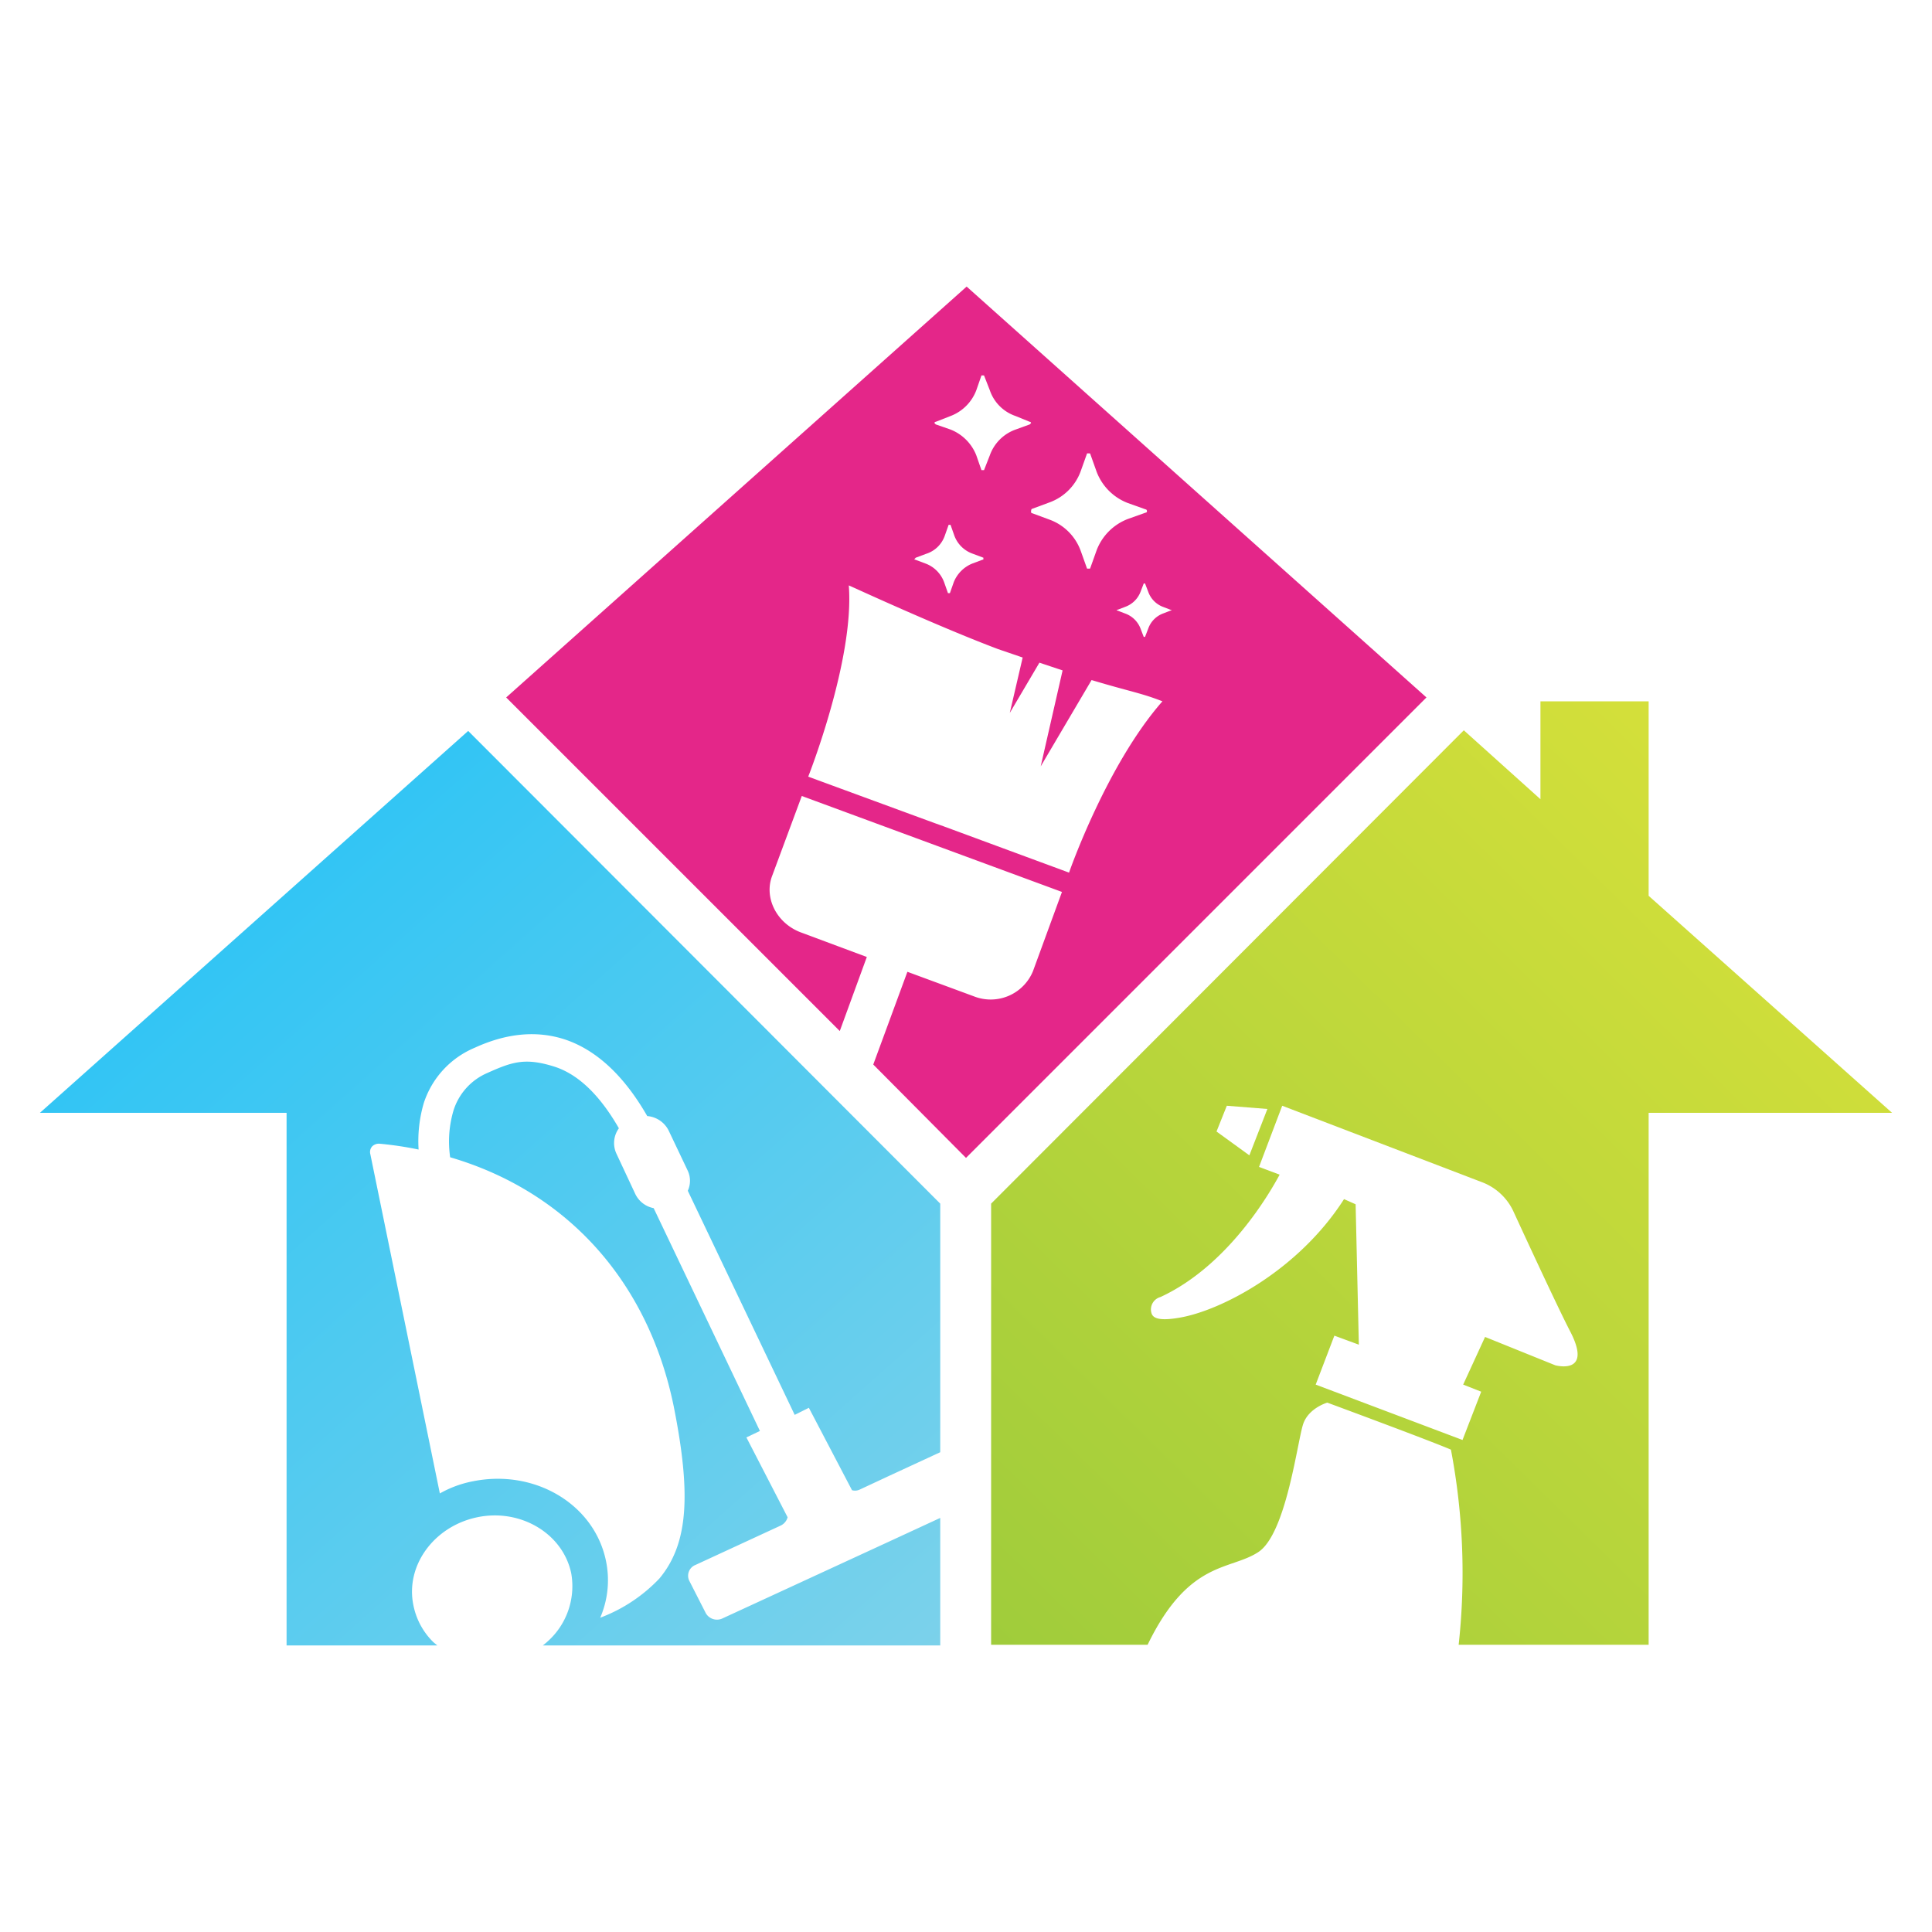 <svg id="Layer_1" data-name="Layer 1" xmlns="http://www.w3.org/2000/svg" xmlns:xlink="http://www.w3.org/1999/xlink" viewBox="0 0 300 300">
  <defs>
    <style>
      .cls-1 {
        fill: url(#linear-gradient);
      }

      .cls-2 {
        fill: url(#linear-gradient-2);
      }

      .cls-3 {
        fill: none;
      }

      .cls-4 {
        fill: #e42689;
      }
    </style>
    <linearGradient id="linear-gradient" x1="138.66" y1="270.03" x2="30.82" y2="148.71" gradientUnits="userSpaceOnUse">
      <stop offset="0" stop-color="#7ed2ea"/>
      <stop offset="1" stop-color="#32c5f4"/>
    </linearGradient>
    <linearGradient id="linear-gradient-2" x1="161.42" y1="265.44" x2="323.69" y2="100.37" gradientUnits="userSpaceOnUse">
      <stop offset="0" stop-color="#9fcc3b"/>
      <stop offset="1" stop-color="#e4e53a"/>
    </linearGradient>
  </defs>
  <title>1-04</title>
  <g>
    <path class="cls-1" d="M112.2,251.3a2,2,0,0,1-2.6-.8l-2.6-5.1a1.8,1.8,0,0,1,1-2.4l13.2-6.1a2,2,0,0,0,1.1-1.3l-6.4-12.4,2.1-1-16.5-34.6a4,4,0,0,1-2.9-2.3l-2.9-6.2a3.9,3.9,0,0,1,.4-3.9c-2.3-4-5.6-8.2-10.1-9.6s-6.5-.7-10.3,1a9.4,9.4,0,0,0-5.3,5.9,17,17,0,0,0-.5,7.2c18.1,5.3,30.7,19.2,34.7,38.6,2.8,14,2.2,21.5-2.2,26.8a24.6,24.6,0,0,1-9.2,6.1,14.7,14.7,0,0,0,.9-8.8c-1.8-8.8-11-14.3-20.6-12.4a16.9,16.9,0,0,0-5.2,1.9L57.5,179.2a1.3,1.3,0,0,1,.3-1.2,1.5,1.5,0,0,1,1.2-.4,54,54,0,0,1,6,.9,21,21,0,0,1,.8-7.2,14,14,0,0,1,7.9-8.6c5-2.3,9.7-2.7,14-1.3,6,2,10.1,7.2,12.8,11.9a4.1,4.1,0,0,1,3.4,2.4l2.9,6.1a3.7,3.7,0,0,1,0,3.1l16.6,34.8,2.2-1.1,6.7,12.8a1.7,1.7,0,0,0,1.2-.1l4.5-2.1,8-3.7V186.9L72.7,113.5,6.2,172.8H44.5v82.7H67.9l-.6-.5a11,11,0,0,1-3.1-5.7c-1.3-6.2,3.2-12.3,9.9-13.7s13.3,2.5,14.6,8.7A11.5,11.5,0,0,1,84.9,255l-.6.5H146V235.7l-8,3.7Z"/>
    <path class="cls-2" d="M256,139.1V108.9H239.2v15.2l-11.9-10.7-73.4,73.5v68.5h24.3c6.4-13.2,12.8-11.5,17.2-14.4s6.1-17.6,7-20,3.7-3.2,3.7-3.2,15.7,5.8,19.2,7.3a102.5,102.5,0,0,1,1.2,30.3H256V172.8h37.8Zm-65.5,32.6,6.3.5-2.8,7.2-5.1-3.7Zm51,40.3-10.9-4.4-3.4,7.4,2.8,1.1-2.9,7.5L204.3,215l2.9-7.6,3.8,1.4-.5-21.8-1.8-.8c-7.1,11.1-19.1,17.3-25.5,18.4-3.4.6-4.2,0-4.4-.7a2,2,0,0,1,1.4-2.5c10.6-4.9,17.1-16.4,18.5-19l-3.2-1.2,3.6-9.5,31.1,11.9a8.8,8.8,0,0,1,4.8,4.5s6.8,14.8,8.9,18.8C247.3,213.6,241.5,212,241.5,212Z"/>
    <path class="cls-3" d="M160.3,79.5l2.7,1a8.1,8.1,0,0,1,4.8,4.8l1,2.8h.3c.1,0,.2,0,.2-.1l1-2.8a8.4,8.4,0,0,1,4.8-4.8l2.8-1a.2.2,0,0,0,.2-.2c0-.2-.1-.3-.2-.3l-2.8-1a8.4,8.4,0,0,1-4.8-4.8l-1-2.8c0-.1-.1-.1-.2-.1h-.3l-1,2.8A8.1,8.1,0,0,1,163,78l-2.7,1c-.1,0-.2.1-.2.3A.2.2,0,0,0,160.3,79.5Z"/>
    <path class="cls-3" d="M145.3,65.9l2.3.8a7.1,7.1,0,0,1,4,4l.8,2.3h.4l.9-2.3a6.6,6.6,0,0,1,4-4l2.2-.8.2-.2a.2.2,0,0,0-.2-.2l-2.2-.9a6.4,6.4,0,0,1-4-4l-.9-2.3h-.4l-.8,2.3a6.9,6.9,0,0,1-4,4l-2.3.9a.2.2,0,0,0-.2.2Z"/>
    <path class="cls-3" d="M177.7,90.5h-.1l-.5,1.3a4,4,0,0,1-2.3,2.3l-1.3.5h-.1c0,.1,0,.1.1.1l1.3.5a4,4,0,0,1,2.3,2.3l.5,1.3h.2l.5-1.3a3.9,3.9,0,0,1,2.2-2.3l1.3-.5c.1,0,.1,0,.1-.1h-.1l-1.3-.5a3.9,3.9,0,0,1-2.2-2.3l-.5-1.3Z"/>
    <path class="cls-3" d="M142.2,86.9l1.6.6a4.9,4.9,0,0,1,2.9,2.9l.6,1.7h.3l.6-1.7a5.2,5.2,0,0,1,2.9-2.9l1.6-.6c.1,0,.1,0,.1-.1v-.2l-1.6-.6a4.7,4.7,0,0,1-2.9-2.8l-.6-1.7h-.3l-.6,1.7a4.5,4.5,0,0,1-2.9,2.8l-1.6.6v.2C142.1,86.9,142.1,86.9,142.2,86.9Z"/>
    <path class="cls-4" d="M221.5,108.3,150.1,44.5,78.6,108.3l51.8,51.8,4.2-11.5-10.2-3.8c-3.8-1.4-5.8-5.4-4.5-8.8l4.6-12.4,40.4,14.9-4.5,12.3a7.1,7.1,0,0,1-9.2,3.9l-10.3-3.8-5.3,14.4L150,179.8Zm-41-14.1,1.3.5h.1c0,.1,0,.1-.1.1l-1.3.5a3.9,3.9,0,0,0-2.2,2.3l-.5,1.3h-.2l-.5-1.3a4,4,0,0,0-2.3-2.3l-1.3-.5c-.1,0-.1,0-.1-.1h.1l1.3-.5a4,4,0,0,0,2.3-2.3l.5-1.3h.2l.5,1.3A3.9,3.9,0,0,0,180.5,94.2ZM160.3,79l2.7-1a8.1,8.1,0,0,0,4.8-4.8l1-2.8h.3c.1,0,.2,0,.2.1l1,2.8a8.4,8.4,0,0,0,4.8,4.8l2.8,1c.1,0,.2.1.2.3a.2.2,0,0,1-.2.2l-2.8,1a8.4,8.4,0,0,0-4.8,4.8l-1,2.8c0,.1-.1.1-.2.1h-.3l-1-2.8a8.1,8.1,0,0,0-4.8-4.8l-2.7-1a.2.2,0,0,1-.2-.2C160.1,79.1,160.2,79,160.3,79Zm-15-13.5,2.3-.9a6.9,6.9,0,0,0,4-4l.8-2.3h.4l.9,2.3a6.4,6.4,0,0,0,4,4l2.2.9a.2.2,0,0,1,.2.2l-.2.2-2.2.8a6.6,6.6,0,0,0-4,4l-.9,2.3h-.4l-.8-2.3a7.1,7.1,0,0,0-4-4l-2.3-.8-.2-.2A.2.2,0,0,1,145.3,65.5Zm-3.1,21.1,1.6-.6a4.5,4.5,0,0,0,2.9-2.8l.6-1.7h.3l.6,1.7a4.7,4.7,0,0,0,2.9,2.8l1.6.6v.2c0,.1,0,.1-.1.1l-1.6.6a5.2,5.2,0,0,0-2.9,2.9l-.6,1.7h-.3l-.6-1.7a4.9,4.9,0,0,0-2.9-2.9l-1.6-.6c-.1,0-.1,0-.1-.1Zm4.3,41.7-1.4-.5-19.6-7.2s7.2-18.2,6.3-29.7c.7.3,13.9,6.4,23.2,9.9l3.8,1.3-2,8.6,4.6-7.8,3.6,1.2L161.6,119l7.9-13.4c6,1.8,7.7,2,11,3.3-8.7,9.9-14.5,26.6-14.5,26.6Z"/>
  </g>
</svg>
